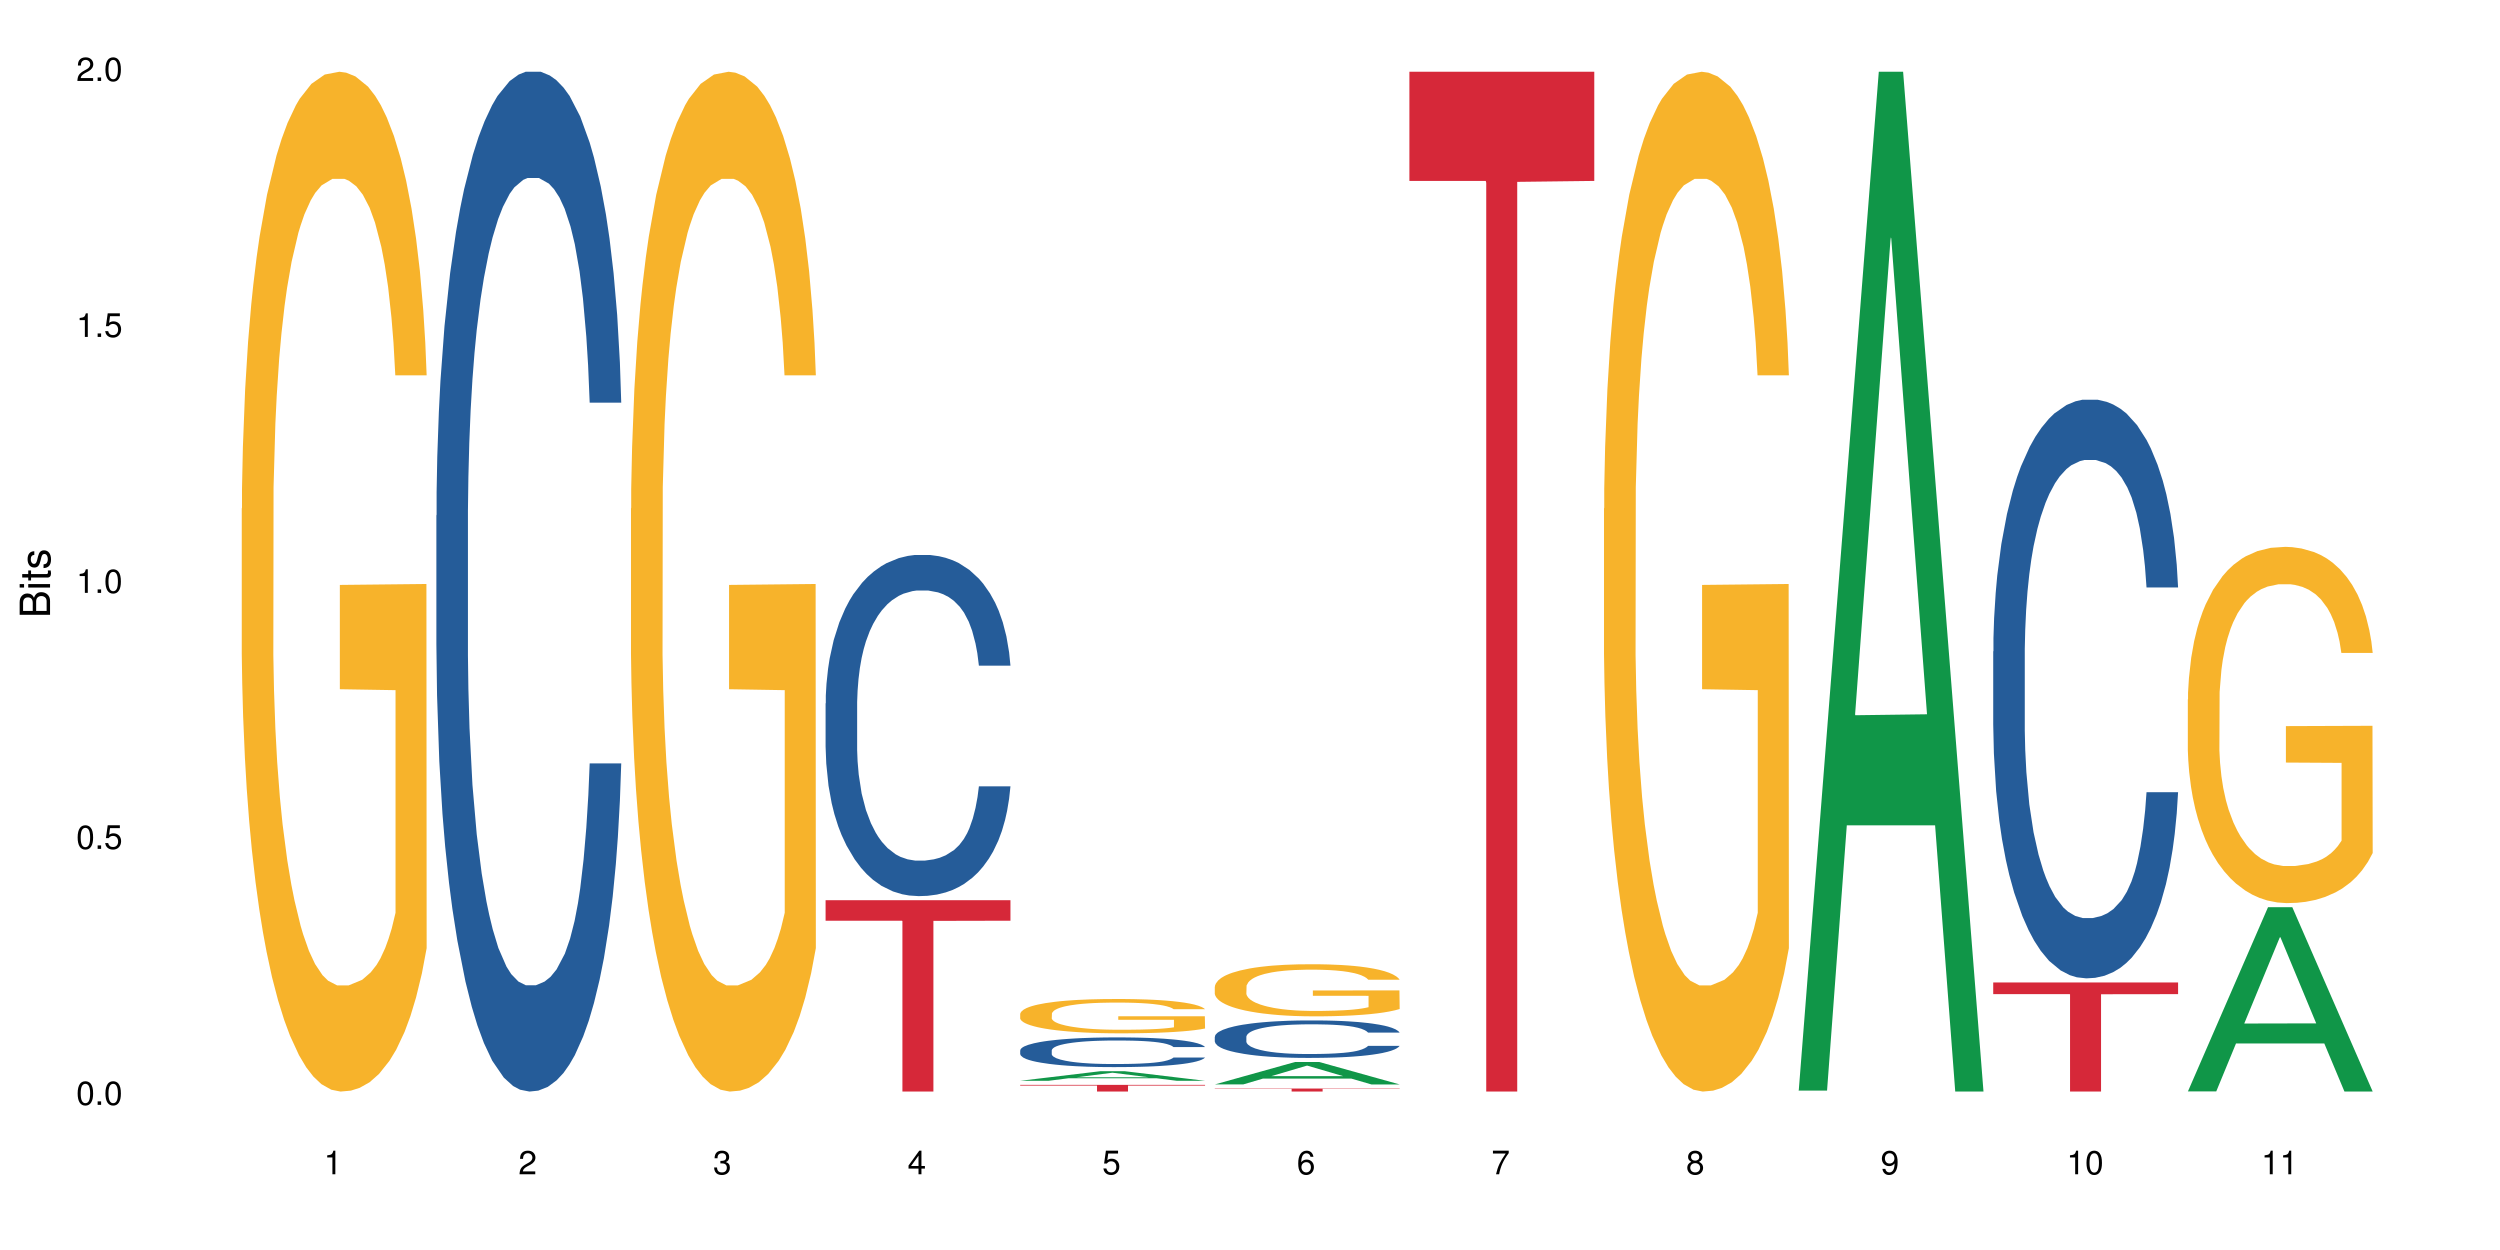 <?xml version="1.0" encoding="UTF-8"?>
<svg xmlns="http://www.w3.org/2000/svg" xmlns:xlink="http://www.w3.org/1999/xlink" width="720pt" height="360pt" viewBox="0 0 720 360" version="1.1">
<defs>
<g>
<symbol overflow="visible" id="glyph0-0">
<path style="stroke:none;" d=""/>
</symbol>
<symbol overflow="visible" id="glyph0-1">
<path style="stroke:none;" d="M 2.641 -6.797 C 2 -6.797 1.422 -6.531 1.078 -6.047 C 0.641 -5.453 0.406 -4.547 0.406 -3.297 C 0.406 -1 1.188 0.219 2.641 0.219 C 4.078 0.219 4.859 -1 4.859 -3.234 C 4.859 -4.562 4.656 -5.438 4.203 -6.047 C 3.844 -6.531 3.281 -6.797 2.641 -6.797 Z M 2.641 -6.047 C 3.547 -6.047 4 -5.125 4 -3.312 C 4 -1.375 3.562 -0.484 2.625 -0.484 C 1.734 -0.484 1.281 -1.422 1.281 -3.281 C 1.281 -5.141 1.734 -6.047 2.641 -6.047 Z M 2.641 -6.047 "/>
</symbol>
<symbol overflow="visible" id="glyph0-2">
<path style="stroke:none;" d="M 1.828 -1 L 0.828 -1 L 0.828 0 L 1.828 0 Z M 1.828 -1 "/>
</symbol>
<symbol overflow="visible" id="glyph0-3">
<path style="stroke:none;" d="M 4.562 -6.797 L 1.062 -6.797 L 0.547 -3.094 L 1.328 -3.094 C 1.719 -3.562 2.047 -3.734 2.578 -3.734 C 3.484 -3.734 4.062 -3.109 4.062 -2.094 C 4.062 -1.125 3.484 -0.531 2.578 -0.531 C 1.828 -0.531 1.375 -0.906 1.188 -1.672 L 0.328 -1.672 C 0.453 -1.109 0.547 -0.844 0.75 -0.594 C 1.125 -0.078 1.828 0.219 2.594 0.219 C 3.969 0.219 4.922 -0.781 4.922 -2.219 C 4.922 -3.562 4.031 -4.484 2.719 -4.484 C 2.25 -4.484 1.859 -4.359 1.469 -4.062 L 1.734 -5.969 L 4.562 -5.969 Z M 4.562 -6.797 "/>
</symbol>
<symbol overflow="visible" id="glyph0-4">
<path style="stroke:none;" d="M 2.484 -4.844 L 2.484 0 L 3.328 0 L 3.328 -6.797 L 2.766 -6.797 C 2.469 -5.75 2.281 -5.609 0.984 -5.453 L 0.984 -4.844 Z M 2.484 -4.844 "/>
</symbol>
<symbol overflow="visible" id="glyph0-5">
<path style="stroke:none;" d="M 4.859 -0.828 L 1.281 -0.828 C 1.359 -1.391 1.672 -1.75 2.5 -2.234 L 3.469 -2.75 C 4.406 -3.266 4.906 -3.969 4.906 -4.812 C 4.906 -5.375 4.672 -5.906 4.266 -6.266 C 3.859 -6.625 3.375 -6.797 2.719 -6.797 C 1.859 -6.797 1.219 -6.5 0.844 -5.922 C 0.609 -5.562 0.5 -5.125 0.484 -4.438 L 1.328 -4.438 C 1.359 -4.906 1.406 -5.188 1.531 -5.406 C 1.75 -5.812 2.188 -6.062 2.703 -6.062 C 3.469 -6.062 4.031 -5.516 4.031 -4.781 C 4.031 -4.25 3.719 -3.797 3.125 -3.438 L 2.234 -2.938 C 0.812 -2.141 0.406 -1.5 0.328 0 L 4.859 0 Z M 4.859 -0.828 "/>
</symbol>
<symbol overflow="visible" id="glyph0-6">
<path style="stroke:none;" d="M 2.125 -3.125 L 2.578 -3.125 C 3.516 -3.125 3.984 -2.703 3.984 -1.891 C 3.984 -1.031 3.469 -0.531 2.578 -0.531 C 1.656 -0.531 1.203 -0.984 1.156 -1.969 L 0.312 -1.969 C 0.344 -1.422 0.438 -1.078 0.609 -0.766 C 0.953 -0.109 1.625 0.219 2.547 0.219 C 3.953 0.219 4.859 -0.609 4.859 -1.906 C 4.859 -2.766 4.516 -3.25 3.703 -3.516 C 4.344 -3.766 4.656 -4.25 4.656 -4.938 C 4.656 -6.109 3.875 -6.797 2.578 -6.797 C 1.203 -6.797 0.484 -6.047 0.453 -4.609 L 1.297 -4.609 C 1.312 -5.016 1.344 -5.25 1.453 -5.453 C 1.641 -5.828 2.062 -6.062 2.594 -6.062 C 3.344 -6.062 3.797 -5.625 3.797 -4.906 C 3.797 -4.422 3.609 -4.141 3.25 -3.984 C 3.016 -3.891 2.719 -3.844 2.125 -3.844 Z M 2.125 -3.125 "/>
</symbol>
<symbol overflow="visible" id="glyph0-7">
<path style="stroke:none;" d="M 3.141 -1.625 L 3.141 0 L 3.984 0 L 3.984 -1.625 L 4.984 -1.625 L 4.984 -2.391 L 3.984 -2.391 L 3.984 -6.797 L 3.359 -6.797 L 0.266 -2.516 L 0.266 -1.625 Z M 3.141 -2.391 L 1 -2.391 L 3.141 -5.359 Z M 3.141 -2.391 "/>
</symbol>
<symbol overflow="visible" id="glyph0-8">
<path style="stroke:none;" d="M 4.781 -5.031 C 4.609 -6.141 3.891 -6.797 2.844 -6.797 C 2.094 -6.797 1.422 -6.438 1.031 -5.828 C 0.609 -5.172 0.406 -4.344 0.406 -3.094 C 0.406 -1.953 0.578 -1.234 0.984 -0.625 C 1.359 -0.078 1.953 0.219 2.703 0.219 C 3.984 0.219 4.922 -0.734 4.922 -2.078 C 4.922 -3.344 4.062 -4.234 2.844 -4.234 C 2.172 -4.234 1.641 -3.969 1.281 -3.469 C 1.281 -5.125 1.828 -6.047 2.797 -6.047 C 3.391 -6.047 3.797 -5.672 3.938 -5.031 Z M 2.734 -3.484 C 3.547 -3.484 4.062 -2.922 4.062 -2 C 4.062 -1.156 3.484 -0.531 2.703 -0.531 C 1.922 -0.531 1.328 -1.188 1.328 -2.047 C 1.328 -2.891 1.906 -3.484 2.734 -3.484 Z M 2.734 -3.484 "/>
</symbol>
<symbol overflow="visible" id="glyph0-9">
<path style="stroke:none;" d="M 4.984 -6.797 L 0.438 -6.797 L 0.438 -5.969 L 4.109 -5.969 C 2.5 -3.656 1.828 -2.234 1.328 0 L 2.219 0 C 2.594 -2.172 3.453 -4.047 4.984 -6.094 Z M 4.984 -6.797 "/>
</symbol>
<symbol overflow="visible" id="glyph0-10">
<path style="stroke:none;" d="M 3.75 -3.578 C 4.453 -4 4.688 -4.344 4.688 -4.984 C 4.688 -6.047 3.844 -6.797 2.641 -6.797 C 1.438 -6.797 0.594 -6.047 0.594 -4.984 C 0.594 -4.359 0.828 -4.016 1.516 -3.578 C 0.734 -3.203 0.359 -2.641 0.359 -1.891 C 0.359 -0.641 1.297 0.219 2.641 0.219 C 3.984 0.219 4.922 -0.641 4.922 -1.875 C 4.922 -2.641 4.531 -3.203 3.75 -3.578 Z M 2.641 -6.047 C 3.359 -6.047 3.812 -5.625 3.812 -4.969 C 3.812 -4.344 3.344 -3.922 2.641 -3.922 C 1.922 -3.922 1.453 -4.344 1.453 -4.984 C 1.453 -5.625 1.922 -6.047 2.641 -6.047 Z M 2.641 -3.203 C 3.484 -3.203 4.062 -2.672 4.062 -1.875 C 4.062 -1.062 3.484 -0.531 2.625 -0.531 C 1.797 -0.531 1.219 -1.078 1.219 -1.875 C 1.219 -2.672 1.797 -3.203 2.641 -3.203 Z M 2.641 -3.203 "/>
</symbol>
<symbol overflow="visible" id="glyph0-11">
<path style="stroke:none;" d="M 0.516 -1.547 C 0.672 -0.438 1.406 0.219 2.438 0.219 C 3.188 0.219 3.859 -0.141 4.266 -0.75 C 4.688 -1.406 4.891 -2.25 4.891 -3.484 C 4.891 -4.625 4.703 -5.359 4.312 -5.953 C 3.938 -6.5 3.344 -6.797 2.594 -6.797 C 1.297 -6.797 0.359 -5.844 0.359 -4.516 C 0.359 -3.25 1.234 -2.344 2.453 -2.344 C 3.094 -2.344 3.562 -2.578 4.016 -3.109 C 4 -1.453 3.469 -0.531 2.5 -0.531 C 1.906 -0.531 1.484 -0.906 1.359 -1.547 Z M 2.578 -6.062 C 3.375 -6.062 3.969 -5.406 3.969 -4.531 C 3.969 -3.688 3.375 -3.094 2.547 -3.094 C 1.734 -3.094 1.234 -3.672 1.234 -4.578 C 1.234 -5.438 1.797 -6.062 2.578 -6.062 Z M 2.578 -6.062 "/>
</symbol>
<symbol overflow="visible" id="glyph1-0">
<path style="stroke:none;" d=""/>
</symbol>
<symbol overflow="visible" id="glyph1-1">
<path style="stroke:none;" d="M 0 -0.953 L 0 -4.891 C 0 -5.719 -0.234 -6.344 -0.734 -6.797 C -1.188 -7.234 -1.812 -7.469 -2.5 -7.469 C -3.547 -7.469 -4.188 -7 -4.625 -5.875 C -4.984 -6.672 -5.641 -7.094 -6.531 -7.094 C -7.156 -7.094 -7.734 -6.859 -8.141 -6.391 C -8.562 -5.938 -8.75 -5.344 -8.75 -4.5 L -8.75 -0.953 Z M -4.984 -2.062 L -7.766 -2.062 L -7.766 -4.219 C -7.766 -4.844 -7.688 -5.203 -7.453 -5.5 C -7.219 -5.812 -6.859 -5.969 -6.375 -5.969 C -5.906 -5.969 -5.531 -5.812 -5.297 -5.5 C -5.062 -5.203 -4.984 -4.844 -4.984 -4.219 Z M -0.984 -2.062 L -4 -2.062 L -4 -4.781 C -4 -5.328 -3.859 -5.688 -3.578 -5.953 C -3.297 -6.219 -2.922 -6.359 -2.484 -6.359 C -2.062 -6.359 -1.688 -6.219 -1.406 -5.953 C -1.109 -5.688 -0.984 -5.328 -0.984 -4.781 Z M -0.984 -2.062 "/>
</symbol>
<symbol overflow="visible" id="glyph1-2">
<path style="stroke:none;" d="M -6.281 -1.797 L -6.281 -0.797 L 0 -0.797 L 0 -1.797 Z M -8.75 -1.797 L -8.75 -0.797 L -7.484 -0.797 L -7.484 -1.797 Z M -8.75 -1.797 "/>
</symbol>
<symbol overflow="visible" id="glyph1-3">
<path style="stroke:none;" d="M -6.281 -3.047 L -6.281 -2.016 L -8.016 -2.016 L -8.016 -1.016 L -6.281 -1.016 L -6.281 -0.172 L -5.469 -0.172 L -5.469 -1.016 L -0.719 -1.016 C -0.078 -1.016 0.281 -1.453 0.281 -2.234 C 0.281 -2.469 0.25 -2.719 0.188 -3.047 L -0.641 -3.047 C -0.609 -2.922 -0.594 -2.766 -0.594 -2.562 C -0.594 -2.141 -0.719 -2.016 -1.156 -2.016 L -5.469 -2.016 L -5.469 -3.047 Z M -6.281 -3.047 "/>
</symbol>
<symbol overflow="visible" id="glyph1-4">
<path style="stroke:none;" d="M -4.531 -5.25 C -5.766 -5.25 -6.469 -4.422 -6.469 -2.969 C -6.469 -1.516 -5.719 -0.562 -4.547 -0.562 C -3.562 -0.562 -3.094 -1.062 -2.734 -2.562 L -2.516 -3.484 C -2.344 -4.188 -2.094 -4.469 -1.625 -4.469 C -1.047 -4.469 -0.641 -3.875 -0.641 -3 C -0.641 -2.453 -0.797 -2 -1.062 -1.75 C -1.25 -1.594 -1.422 -1.531 -1.875 -1.469 L -1.875 -0.406 C -0.422 -0.453 0.281 -1.266 0.281 -2.922 C 0.281 -4.5 -0.5 -5.516 -1.719 -5.516 C -2.656 -5.516 -3.172 -4.984 -3.469 -3.734 L -3.703 -2.766 C -3.891 -1.953 -4.156 -1.609 -4.594 -1.609 C -5.172 -1.609 -5.547 -2.125 -5.547 -2.938 C -5.547 -3.75 -5.203 -4.172 -4.531 -4.203 Z M -4.531 -5.25 "/>
</symbol>
</g>
</defs>
<g id="surface41917">
<rect x="0" y="0" width="720" height="360" style="fill:rgb(100%,100%,100%);fill-opacity:1;stroke:none;"/>
<path style=" stroke:none;fill-rule:nonzero;fill:rgb(96.863%,70.196%,16.863%);fill-opacity:1;" d="M 69.629 146.461 L 69.695 146.191 L 69.695 140.828 L 69.953 128.758 L 70.602 112.129 L 71.449 98.449 L 72.355 87.719 L 72.941 82.086 L 73.914 74.039 L 74.758 68.141 L 76.902 56.07 L 79.629 44.805 L 81.121 39.977 L 82.809 35.414 L 85.215 30.32 L 86.316 28.441 L 89.691 24.148 L 93.523 21.469 L 97.746 20.664 L 99.691 20.93 L 102.355 22.004 L 105.992 24.953 L 108.07 27.637 L 109.691 30.32 L 111.379 33.805 L 113.457 39.172 L 115.406 45.609 L 116.965 52.047 L 118.523 60.094 L 119.82 68.676 L 120.926 78.062 L 121.898 89.328 L 122.484 98.715 L 122.875 108.105 L 113.848 108.105 L 113.328 98.715 L 112.742 91.477 L 111.77 82.625 L 110.797 76.188 L 109.82 71.09 L 108.004 64.117 L 106.445 59.824 L 104.496 56.07 L 102.613 53.656 L 100.473 52.047 L 99.172 51.508 L 95.73 51.508 L 92.613 53.387 L 90.797 55.531 L 89.5 57.68 L 87.68 61.703 L 86.578 64.922 L 85.926 67.066 L 83.98 75.383 L 82.68 82.891 L 81.965 87.988 L 81.059 96.035 L 80.406 103.277 L 79.695 114.004 L 79.305 122.051 L 78.785 140.293 L 78.719 188.574 L 78.914 198.766 L 79.305 209.762 L 79.824 219.418 L 80.602 229.609 L 81.383 237.391 L 82.746 247.852 L 83.914 254.824 L 84.824 259.383 L 86.578 266.625 L 87.289 269.039 L 88.98 273.867 L 90.73 277.625 L 92.875 280.844 L 94.5 282.453 L 97.094 283.793 L 100.406 283.793 L 104.305 282.184 L 106.77 280.039 L 108.457 277.891 L 109.562 276.016 L 110.926 273.062 L 111.898 270.383 L 112.809 267.43 L 113.914 262.871 L 113.914 198.766 L 97.875 198.496 L 97.875 168.457 L 122.809 168.188 L 122.875 273.062 L 121.512 280.305 L 119.82 287.281 L 118.199 292.645 L 116.512 297.203 L 114.109 302.301 L 112.16 305.52 L 109.172 309.273 L 106.445 311.688 L 103.59 313.297 L 101.055 314.102 L 98.07 314.371 L 95.406 313.836 L 92.551 312.227 L 90.277 310.078 L 88.199 307.398 L 86.121 303.91 L 83.523 298.277 L 81.836 293.719 L 80.082 288.086 L 78.332 281.379 L 76.773 274.137 L 75.734 268.504 L 74.695 262.066 L 73.59 254.02 L 72.551 244.898 L 71.773 236.586 L 71.059 227.195 L 70.539 218.344 L 70.02 206.277 L 69.758 196.621 L 69.629 188.305 Z M 69.629 146.461 "/>
<path style=" stroke:none;fill-rule:nonzero;fill:rgb(14.51%,36.078%,60%);fill-opacity:1;" d="M 125.676 148.457 L 125.742 148.188 L 125.742 141.742 L 125.934 131.543 L 126.391 118.656 L 126.844 109.797 L 128.012 93.957 L 129.637 78.652 L 131.324 66.84 L 132.559 59.859 L 133.664 54.492 L 136.195 44.559 L 137.816 39.457 L 139.57 34.891 L 141.715 30.328 L 143.273 27.645 L 146.777 23.348 L 149.375 21.469 L 151.391 20.664 L 155.738 20.664 L 158.336 21.738 L 160.219 23.078 L 162.297 25.227 L 164.051 27.645 L 167.102 33.551 L 169.828 41.066 L 171.062 45.363 L 173.012 53.684 L 174.504 61.738 L 175.543 68.719 L 176.711 78.652 L 177.75 90.734 L 178.531 104.426 L 178.918 115.969 L 169.828 115.969 L 169.375 105.23 L 168.855 96.91 L 167.883 85.902 L 166.906 78.117 L 165.543 70.332 L 164.309 65.23 L 162.621 60.129 L 161.129 56.906 L 159.57 54.492 L 158.078 52.879 L 155.219 51.27 L 151.906 51.27 L 150.676 51.805 L 148.141 53.953 L 146.777 55.832 L 144.832 59.59 L 143.469 63.082 L 141.844 68.449 L 140.738 73.016 L 139.375 79.996 L 138.402 86.172 L 137.297 95.031 L 136.648 101.742 L 136.066 109.258 L 135.547 118.117 L 135.156 127.516 L 134.895 137.449 L 134.766 147.113 L 134.766 188.727 L 134.895 198.391 L 135.219 209.668 L 136.066 226.043 L 137.297 240.273 L 138.727 251.547 L 140.09 259.602 L 140.871 263.359 L 141.91 267.656 L 143.531 273.027 L 145.871 278.395 L 147.234 280.543 L 149.312 282.691 L 151.453 283.766 L 154.312 283.766 L 156.844 282.691 L 158.531 281.348 L 160.285 279.199 L 162.688 274.637 L 164.18 270.34 L 165.48 265.242 L 166.453 260.141 L 167.102 255.844 L 168.074 247.52 L 168.855 238.395 L 169.441 228.996 L 169.828 219.867 L 178.918 219.867 L 178.531 230.609 L 177.945 241.078 L 177.363 248.863 L 176.453 258.262 L 175.414 266.582 L 173.922 275.98 L 172.688 282.152 L 171.062 288.867 L 169.57 293.969 L 167.945 298.531 L 165.543 303.898 L 163.984 306.586 L 162.297 309 L 160.285 311.148 L 157.754 313.027 L 155.023 314.102 L 152.492 314.371 L 149.766 313.832 L 147.754 312.762 L 145.09 310.344 L 141.777 305.512 L 139.375 300.41 L 137.492 295.309 L 135.871 289.941 L 134.051 282.691 L 131.715 270.879 L 130.285 261.75 L 129.312 254.234 L 128.207 243.762 L 127.43 234.367 L 126.52 219.332 L 125.871 200.27 L 125.676 185.504 Z M 125.676 148.457 "/>
<path style=" stroke:none;fill-rule:nonzero;fill:rgb(96.863%,70.196%,16.863%);fill-opacity:1;" d="M 181.723 146.461 L 181.785 146.191 L 181.785 140.828 L 182.047 128.758 L 182.695 112.129 L 183.539 98.449 L 184.449 87.719 L 185.035 82.086 L 186.008 74.039 L 186.852 68.141 L 188.996 56.07 L 191.723 44.805 L 193.215 39.977 L 194.902 35.414 L 197.305 30.32 L 198.41 28.441 L 201.785 24.148 L 205.617 21.469 L 209.836 20.664 L 211.785 20.93 L 214.449 22.004 L 218.082 24.953 L 220.16 27.637 L 221.785 30.32 L 223.473 33.805 L 225.551 39.172 L 227.5 45.609 L 229.059 52.047 L 230.617 60.094 L 231.914 68.676 L 233.02 78.062 L 233.992 89.328 L 234.578 98.715 L 234.965 108.105 L 225.941 108.105 L 225.422 98.715 L 224.836 91.477 L 223.863 82.625 L 222.891 76.188 L 221.914 71.09 L 220.098 64.117 L 218.539 59.824 L 216.59 56.07 L 214.707 53.656 L 212.566 52.047 L 211.266 51.508 L 207.824 51.508 L 204.707 53.387 L 202.891 55.531 L 201.59 57.68 L 199.773 61.703 L 198.668 64.922 L 198.02 67.066 L 196.07 75.383 L 194.773 82.891 L 194.059 87.988 L 193.148 96.035 L 192.5 103.277 L 191.785 114.004 L 191.398 122.051 L 190.879 140.293 L 190.812 188.574 L 191.008 198.766 L 191.398 209.762 L 191.918 219.418 L 192.695 229.609 L 193.477 237.391 L 194.84 247.852 L 196.008 254.824 L 196.918 259.383 L 198.668 266.625 L 199.383 269.039 L 201.07 273.867 L 202.824 277.625 L 204.969 280.844 L 206.59 282.453 L 209.188 283.793 L 212.5 283.793 L 216.395 282.184 L 218.863 280.039 L 220.551 277.891 L 221.656 276.016 L 223.02 273.062 L 223.992 270.383 L 224.902 267.43 L 226.004 262.871 L 226.004 198.766 L 209.969 198.496 L 209.969 168.457 L 234.902 168.188 L 234.965 273.062 L 233.602 280.305 L 231.914 287.281 L 230.293 292.645 L 228.602 297.203 L 226.199 302.301 L 224.254 305.52 L 221.266 309.273 L 218.539 311.688 L 215.68 313.297 L 213.148 314.102 L 210.164 314.371 L 207.5 313.836 L 204.645 312.227 L 202.371 310.078 L 200.293 307.398 L 198.215 303.91 L 195.617 298.277 L 193.93 293.719 L 192.176 288.086 L 190.422 281.379 L 188.863 274.137 L 187.824 268.504 L 186.785 262.066 L 185.684 254.02 L 184.645 244.898 L 183.863 236.586 L 183.152 227.195 L 182.633 218.344 L 182.113 206.277 L 181.852 196.621 L 181.723 188.305 Z M 181.723 146.461 "/>
<path style=" stroke:none;fill-rule:nonzero;fill:rgb(14.51%,36.078%,60%);fill-opacity:1;" d="M 237.77 202.582 L 237.832 202.492 L 237.832 200.336 L 238.027 196.926 L 238.484 192.613 L 238.938 189.648 L 240.105 184.352 L 241.73 179.23 L 243.418 175.281 L 244.652 172.945 L 245.754 171.148 L 248.289 167.824 L 249.91 166.117 L 251.664 164.59 L 253.805 163.066 L 255.363 162.168 L 258.871 160.73 L 261.469 160.102 L 263.48 159.832 L 267.832 159.832 L 270.43 160.191 L 272.312 160.641 L 274.391 161.359 L 276.145 162.168 L 279.195 164.145 L 281.922 166.656 L 283.156 168.094 L 285.105 170.879 L 286.598 173.574 L 287.637 175.906 L 288.805 179.23 L 289.844 183.273 L 290.621 187.852 L 291.012 191.715 L 281.922 191.715 L 281.469 188.121 L 280.949 185.34 L 279.973 181.656 L 279 179.051 L 277.637 176.445 L 276.402 174.742 L 274.715 173.035 L 273.223 171.957 L 271.664 171.148 L 270.168 170.609 L 267.312 170.07 L 264 170.07 L 262.766 170.25 L 260.234 170.969 L 258.871 171.598 L 256.922 172.855 L 255.559 174.023 L 253.938 175.816 L 252.832 177.344 L 251.469 179.68 L 250.496 181.746 L 249.391 184.711 L 248.742 186.953 L 248.156 189.469 L 247.637 192.434 L 247.25 195.578 L 246.988 198.898 L 246.859 202.133 L 246.859 216.055 L 246.988 219.289 L 247.312 223.059 L 248.156 228.539 L 249.391 233.297 L 250.82 237.07 L 252.184 239.766 L 252.961 241.023 L 254 242.461 L 255.625 244.254 L 257.961 246.051 L 259.324 246.77 L 261.402 247.488 L 263.547 247.848 L 266.402 247.848 L 268.938 247.488 L 270.625 247.039 L 272.379 246.32 L 274.781 244.793 L 276.273 243.359 L 277.57 241.652 L 278.547 239.945 L 279.195 238.508 L 280.168 235.723 L 280.949 232.668 L 281.531 229.527 L 281.922 226.473 L 291.012 226.473 L 290.621 230.066 L 290.039 233.566 L 289.453 236.172 L 288.547 239.316 L 287.508 242.102 L 286.012 245.242 L 284.777 247.309 L 283.156 249.555 L 281.664 251.262 L 280.039 252.789 L 277.637 254.586 L 276.078 255.48 L 274.391 256.289 L 272.379 257.008 L 269.844 257.637 L 267.117 257.996 L 264.586 258.086 L 261.859 257.906 L 259.844 257.547 L 257.184 256.738 L 253.871 255.121 L 251.469 253.418 L 249.586 251.711 L 247.961 249.914 L 246.145 247.488 L 243.809 243.539 L 242.379 240.484 L 241.406 237.969 L 240.301 234.465 L 239.523 231.324 L 238.613 226.293 L 237.965 219.918 L 237.77 214.977 Z M 237.77 202.582 "/>
<path style=" stroke:none;fill-rule:nonzero;fill:rgb(83.922%,15.686%,22.353%);fill-opacity:1;" d="M 237.77 259.266 L 291.012 259.266 L 291.012 265.164 L 268.82 265.215 L 268.82 314.371 L 259.895 314.371 L 259.895 265.27 L 259.766 265.164 L 237.77 265.164 Z M 237.77 259.266 "/>
<path style=" stroke:none;fill-rule:nonzero;fill:rgb(6.275%,58.824%,28.235%);fill-opacity:1;" d="M 293.816 311.266 L 293.871 311.262 L 316.91 308.508 L 323.906 308.508 L 347.059 311.27 L 338.926 311.27 L 333.121 310.547 L 307.695 310.547 L 302.008 311.266 L 293.816 311.266 L 310.141 310.25 L 330.789 310.246 L 320.492 308.957 L 320.379 308.953 L 320.266 308.961 L 310.082 310.246 L 310.141 310.25 Z M 293.816 311.266 "/>
<path style=" stroke:none;fill-rule:nonzero;fill:rgb(14.51%,36.078%,60%);fill-opacity:1;" d="M 293.816 302.5 L 293.879 302.492 L 293.879 302.305 L 294.074 302.004 L 294.527 301.629 L 294.984 301.371 L 296.152 300.91 L 297.777 300.465 L 299.465 300.121 L 300.699 299.918 L 301.801 299.762 L 304.332 299.473 L 305.957 299.324 L 307.711 299.191 L 309.852 299.059 L 311.41 298.98 L 314.918 298.855 L 317.516 298.801 L 319.527 298.777 L 323.879 298.777 L 326.477 298.809 L 328.359 298.848 L 330.438 298.91 L 332.191 298.98 L 335.242 299.152 L 337.969 299.371 L 339.203 299.496 L 341.148 299.738 L 342.645 299.973 L 343.684 300.176 L 344.852 300.465 L 345.891 300.816 L 346.668 301.215 L 347.059 301.551 L 337.969 301.551 L 337.516 301.238 L 336.996 300.996 L 336.02 300.676 L 335.047 300.449 L 333.684 300.223 L 332.449 300.074 L 330.762 299.926 L 329.266 299.832 L 327.711 299.762 L 326.215 299.715 L 323.359 299.668 L 320.047 299.668 L 318.812 299.684 L 316.281 299.746 L 314.918 299.801 L 312.969 299.91 L 311.605 300.012 L 309.984 300.168 L 308.879 300.301 L 307.516 300.504 L 306.543 300.684 L 305.438 300.941 L 304.789 301.137 L 304.203 301.355 L 303.684 301.613 L 303.293 301.887 L 303.035 302.18 L 302.906 302.461 L 302.906 303.672 L 303.035 303.953 L 303.359 304.281 L 304.203 304.758 L 305.438 305.172 L 306.867 305.5 L 308.23 305.734 L 309.008 305.844 L 310.047 305.969 L 311.672 306.125 L 314.008 306.281 L 315.371 306.344 L 317.449 306.406 L 319.594 306.438 L 322.449 306.438 L 324.98 306.406 L 326.672 306.367 L 328.422 306.305 L 330.824 306.172 L 332.32 306.047 L 333.617 305.898 L 334.594 305.75 L 335.242 305.625 L 336.215 305.383 L 336.996 305.117 L 337.578 304.844 L 337.969 304.578 L 347.059 304.578 L 346.668 304.891 L 346.086 305.195 L 345.5 305.422 L 344.59 305.695 L 343.551 305.938 L 342.059 306.211 L 340.824 306.391 L 339.203 306.586 L 337.707 306.734 L 336.086 306.867 L 333.684 307.023 L 332.125 307.102 L 330.438 307.172 L 328.422 307.234 L 325.891 307.289 L 323.164 307.32 L 320.633 307.328 L 317.906 307.312 L 315.891 307.281 L 313.23 307.211 L 309.918 307.07 L 307.516 306.922 L 305.633 306.773 L 304.008 306.617 L 302.191 306.406 L 299.852 306.062 L 298.426 305.797 L 297.449 305.578 L 296.348 305.273 L 295.566 305 L 294.66 304.562 L 294.008 304.008 L 293.816 303.578 Z M 293.816 302.5 "/>
<path style=" stroke:none;fill-rule:nonzero;fill:rgb(96.863%,70.196%,16.863%);fill-opacity:1;" d="M 293.816 291.945 L 293.879 291.938 L 293.879 291.758 L 294.141 291.352 L 294.789 290.789 L 295.633 290.328 L 296.543 289.969 L 297.125 289.777 L 298.102 289.508 L 298.945 289.309 L 301.086 288.902 L 303.812 288.523 L 305.309 288.359 L 306.996 288.207 L 309.398 288.035 L 310.504 287.973 L 313.879 287.828 L 317.711 287.738 L 321.93 287.711 L 323.879 287.719 L 326.539 287.754 L 330.176 287.855 L 332.254 287.945 L 333.879 288.035 L 335.566 288.152 L 337.645 288.332 L 339.59 288.551 L 341.148 288.766 L 342.707 289.039 L 344.008 289.328 L 345.109 289.645 L 346.086 290.023 L 346.668 290.34 L 347.059 290.652 L 338.035 290.652 L 337.516 290.34 L 336.93 290.094 L 335.957 289.797 L 334.98 289.578 L 334.008 289.406 L 332.191 289.172 L 330.633 289.027 L 328.684 288.902 L 326.801 288.82 L 324.656 288.766 L 323.359 288.75 L 319.918 288.75 L 316.801 288.812 L 314.984 288.883 L 313.684 288.957 L 311.867 289.09 L 310.762 289.199 L 310.113 289.273 L 308.164 289.551 L 306.867 289.805 L 306.152 289.977 L 305.242 290.246 L 304.594 290.492 L 303.879 290.852 L 303.488 291.125 L 302.969 291.738 L 302.906 293.363 L 303.102 293.707 L 303.488 294.078 L 304.008 294.402 L 304.789 294.746 L 305.566 295.008 L 306.93 295.359 L 308.102 295.594 L 309.008 295.746 L 310.762 295.992 L 311.477 296.074 L 313.164 296.234 L 314.918 296.363 L 317.059 296.469 L 318.684 296.523 L 321.281 296.57 L 324.594 296.57 L 328.488 296.516 L 330.957 296.445 L 332.645 296.371 L 333.746 296.309 L 335.113 296.207 L 336.086 296.117 L 336.996 296.02 L 338.098 295.867 L 338.098 293.707 L 322.059 293.699 L 322.059 292.688 L 346.992 292.676 L 347.059 296.207 L 345.695 296.453 L 344.008 296.688 L 342.383 296.867 L 340.695 297.02 L 338.293 297.191 L 336.344 297.301 L 333.359 297.43 L 330.633 297.508 L 327.773 297.562 L 325.242 297.59 L 322.254 297.598 L 319.594 297.582 L 316.734 297.527 L 314.465 297.453 L 312.387 297.363 L 310.309 297.246 L 307.711 297.059 L 306.023 296.902 L 304.27 296.715 L 302.516 296.488 L 300.957 296.246 L 299.918 296.055 L 298.879 295.84 L 297.777 295.566 L 296.738 295.262 L 295.957 294.98 L 295.242 294.664 L 294.723 294.367 L 294.203 293.961 L 293.945 293.633 L 293.816 293.355 Z M 293.816 291.945 "/>
<path style=" stroke:none;fill-rule:nonzero;fill:rgb(83.922%,15.686%,22.353%);fill-opacity:1;" d="M 293.816 312.449 L 347.059 312.449 L 347.059 312.652 L 324.867 312.656 L 324.867 314.371 L 315.941 314.371 L 315.941 312.656 L 315.812 312.652 L 293.816 312.652 Z M 293.816 312.449 "/>
<path style=" stroke:none;fill-rule:nonzero;fill:rgb(6.275%,58.824%,28.235%);fill-opacity:1;" d="M 349.859 312.312 L 349.918 312.305 L 372.957 305.859 L 379.953 305.859 L 403.105 312.32 L 394.973 312.32 L 389.168 310.633 L 363.742 310.633 L 358.051 312.312 L 349.859 312.312 L 366.188 309.934 L 386.836 309.93 L 376.539 306.914 L 376.426 306.91 L 376.312 306.926 L 366.129 309.93 L 366.188 309.934 Z M 349.859 312.312 "/>
<path style=" stroke:none;fill-rule:nonzero;fill:rgb(14.51%,36.078%,60%);fill-opacity:1;" d="M 349.859 298.582 L 349.926 298.574 L 349.926 298.336 L 350.121 297.961 L 350.574 297.488 L 351.031 297.164 L 352.199 296.582 L 353.82 296.02 L 355.512 295.586 L 356.742 295.328 L 357.848 295.129 L 360.379 294.766 L 362.004 294.578 L 363.758 294.41 L 365.898 294.242 L 367.457 294.145 L 370.965 293.984 L 373.562 293.918 L 375.574 293.887 L 379.926 293.887 L 382.523 293.926 L 384.406 293.977 L 386.484 294.055 L 388.234 294.145 L 391.289 294.359 L 394.016 294.637 L 395.25 294.797 L 397.195 295.102 L 398.691 295.398 L 399.73 295.652 L 400.898 296.02 L 401.938 296.461 L 402.715 296.965 L 403.105 297.391 L 394.016 297.391 L 393.559 296.996 L 393.039 296.688 L 392.066 296.285 L 391.094 296 L 389.73 295.711 L 388.496 295.523 L 386.809 295.336 L 385.312 295.219 L 383.754 295.129 L 382.262 295.07 L 379.406 295.012 L 376.094 295.012 L 374.859 295.031 L 372.328 295.109 L 370.965 295.18 L 369.016 295.316 L 367.652 295.445 L 366.027 295.645 L 364.926 295.812 L 363.562 296.066 L 362.586 296.293 L 361.484 296.621 L 360.836 296.867 L 360.25 297.145 L 359.73 297.469 L 359.34 297.812 L 359.082 298.18 L 358.953 298.535 L 358.953 300.062 L 359.082 300.418 L 359.406 300.832 L 360.25 301.434 L 361.484 301.957 L 362.914 302.371 L 364.277 302.668 L 365.055 302.805 L 366.094 302.965 L 367.719 303.16 L 370.055 303.359 L 371.418 303.438 L 373.496 303.516 L 375.641 303.555 L 378.496 303.555 L 381.027 303.516 L 382.715 303.465 L 384.469 303.387 L 386.871 303.219 L 388.367 303.062 L 389.664 302.875 L 390.637 302.688 L 391.289 302.527 L 392.262 302.223 L 393.039 301.887 L 393.625 301.543 L 394.016 301.207 L 403.105 301.207 L 402.715 301.602 L 402.133 301.988 L 401.547 302.273 L 400.637 302.617 L 399.598 302.922 L 398.105 303.27 L 396.871 303.496 L 395.25 303.742 L 393.754 303.93 L 392.133 304.098 L 389.73 304.293 L 388.172 304.395 L 386.484 304.48 L 384.469 304.562 L 381.938 304.629 L 379.211 304.668 L 376.68 304.68 L 373.949 304.66 L 371.938 304.621 L 369.277 304.531 L 365.965 304.355 L 363.562 304.168 L 361.68 303.98 L 360.055 303.781 L 358.238 303.516 L 355.898 303.082 L 354.473 302.746 L 353.496 302.469 L 352.395 302.086 L 351.613 301.738 L 350.707 301.188 L 350.055 300.488 L 349.859 299.945 Z M 349.859 298.582 "/>
<path style=" stroke:none;fill-rule:nonzero;fill:rgb(96.863%,70.196%,16.863%);fill-opacity:1;" d="M 349.859 284.125 L 349.926 284.113 L 349.926 283.84 L 350.188 283.223 L 350.836 282.371 L 351.68 281.672 L 352.59 281.125 L 353.172 280.836 L 354.148 280.426 L 354.992 280.125 L 357.133 279.508 L 359.859 278.93 L 361.355 278.684 L 363.043 278.453 L 365.445 278.191 L 366.547 278.094 L 369.926 277.875 L 373.758 277.738 L 377.977 277.699 L 379.926 277.711 L 382.586 277.766 L 386.223 277.918 L 388.301 278.055 L 389.926 278.191 L 391.613 278.367 L 393.691 278.645 L 395.637 278.973 L 397.195 279.301 L 398.754 279.711 L 400.055 280.152 L 401.156 280.633 L 402.133 281.207 L 402.715 281.688 L 403.105 282.168 L 394.078 282.168 L 393.559 281.688 L 392.977 281.316 L 392 280.863 L 391.027 280.535 L 390.055 280.273 L 388.234 279.918 L 386.676 279.699 L 384.73 279.508 L 382.848 279.383 L 380.703 279.301 L 379.406 279.273 L 375.965 279.273 L 372.848 279.371 L 371.027 279.48 L 369.73 279.59 L 367.914 279.793 L 366.809 279.961 L 366.16 280.07 L 364.211 280.492 L 362.914 280.879 L 362.199 281.137 L 361.289 281.551 L 360.641 281.918 L 359.926 282.469 L 359.535 282.879 L 359.016 283.812 L 358.953 286.277 L 359.145 286.801 L 359.535 287.363 L 360.055 287.855 L 360.836 288.375 L 361.613 288.773 L 362.977 289.309 L 364.145 289.664 L 365.055 289.898 L 366.809 290.27 L 367.523 290.391 L 369.211 290.637 L 370.965 290.828 L 373.105 290.996 L 374.73 291.078 L 377.328 291.145 L 380.641 291.145 L 384.535 291.062 L 387.004 290.953 L 388.691 290.844 L 389.793 290.746 L 391.156 290.598 L 392.133 290.461 L 393.039 290.309 L 394.145 290.074 L 394.145 286.801 L 378.105 286.785 L 378.105 285.25 L 403.039 285.238 L 403.105 290.598 L 401.742 290.969 L 400.055 291.324 L 398.43 291.598 L 396.742 291.832 L 394.34 292.09 L 392.391 292.254 L 389.406 292.449 L 386.676 292.57 L 383.82 292.652 L 381.289 292.695 L 378.301 292.707 L 375.641 292.68 L 372.781 292.598 L 370.508 292.488 L 368.434 292.352 L 366.355 292.172 L 363.758 291.887 L 362.066 291.652 L 360.316 291.363 L 358.562 291.023 L 357.004 290.652 L 355.965 290.363 L 354.926 290.035 L 353.82 289.625 L 352.781 289.156 L 352.004 288.734 L 351.289 288.254 L 350.77 287.801 L 350.25 287.184 L 349.992 286.691 L 349.859 286.266 Z M 349.859 284.125 "/>
<path style=" stroke:none;fill-rule:nonzero;fill:rgb(83.922%,15.686%,22.353%);fill-opacity:1;" d="M 349.859 313.496 L 403.105 313.496 L 403.105 313.59 L 380.914 313.594 L 380.914 314.371 L 371.988 314.371 L 371.988 313.594 L 371.859 313.59 L 349.859 313.59 Z M 349.859 313.496 "/>
<path style=" stroke:none;fill-rule:nonzero;fill:rgb(83.922%,15.686%,22.353%);fill-opacity:1;" d="M 405.906 20.664 L 459.152 20.664 L 459.152 52.102 L 436.961 52.379 L 436.961 314.371 L 428.035 314.371 L 428.035 52.652 L 427.902 52.102 L 405.906 52.102 Z M 405.906 20.664 "/>
<path style=" stroke:none;fill-rule:nonzero;fill:rgb(96.863%,70.196%,16.863%);fill-opacity:1;" d="M 461.953 146.461 L 462.02 146.191 L 462.02 140.828 L 462.277 128.758 L 462.93 112.129 L 463.773 98.449 L 464.68 87.719 L 465.266 82.086 L 466.238 74.039 L 467.082 68.141 L 469.227 56.07 L 471.953 44.805 L 473.445 39.977 L 475.137 35.414 L 477.539 30.32 L 478.641 28.441 L 482.02 24.148 L 485.848 21.469 L 490.07 20.664 L 492.016 20.93 L 494.68 22.004 L 498.316 24.953 L 500.395 27.637 L 502.016 30.32 L 503.703 33.805 L 505.781 39.172 L 507.73 45.609 L 509.289 52.047 L 510.848 60.094 L 512.145 68.676 L 513.25 78.062 L 514.223 89.328 L 514.809 98.715 L 515.199 108.105 L 506.172 108.105 L 505.652 98.715 L 505.07 91.477 L 504.094 82.625 L 503.121 76.188 L 502.148 71.09 L 500.328 64.117 L 498.77 59.824 L 496.82 56.07 L 494.938 53.656 L 492.797 52.047 L 491.496 51.508 L 488.055 51.508 L 484.941 53.387 L 483.121 55.531 L 481.824 57.68 L 480.004 61.703 L 478.902 64.922 L 478.25 67.066 L 476.305 75.383 L 475.004 82.891 L 474.289 87.988 L 473.383 96.035 L 472.734 103.277 L 472.02 114.004 L 471.629 122.051 L 471.109 140.293 L 471.043 188.574 L 471.238 198.766 L 471.629 209.762 L 472.148 219.418 L 472.926 229.609 L 473.707 237.391 L 475.07 247.852 L 476.238 254.824 L 477.148 259.383 L 478.902 266.625 L 479.617 269.039 L 481.305 273.867 L 483.059 277.625 L 485.199 280.844 L 486.824 282.453 L 489.422 283.793 L 492.73 283.793 L 496.629 282.184 L 499.094 280.039 L 500.781 277.891 L 501.887 276.016 L 503.25 273.062 L 504.223 270.383 L 505.133 267.43 L 506.238 262.871 L 506.238 198.766 L 490.199 198.496 L 490.199 168.457 L 515.133 168.188 L 515.199 273.062 L 513.836 280.305 L 512.145 287.281 L 510.523 292.645 L 508.836 297.203 L 506.434 302.301 L 504.484 305.52 L 501.496 309.273 L 498.77 311.688 L 495.914 313.297 L 493.383 314.102 L 490.395 314.371 L 487.73 313.836 L 484.875 312.227 L 482.602 310.078 L 480.523 307.398 L 478.445 303.91 L 475.848 298.277 L 474.16 293.719 L 472.406 288.086 L 470.656 281.379 L 469.098 274.137 L 468.059 268.504 L 467.02 262.066 L 465.914 254.02 L 464.875 244.898 L 464.098 236.586 L 463.383 227.195 L 462.863 218.344 L 462.344 206.277 L 462.082 196.621 L 461.953 188.305 Z M 461.953 146.461 "/>
<path style=" stroke:none;fill-rule:nonzero;fill:rgb(6.275%,58.824%,28.235%);fill-opacity:1;" d="M 518 314.094 L 518.059 313.82 L 541.094 20.664 L 548.094 20.664 L 571.246 314.371 L 563.109 314.371 L 557.309 237.703 L 531.879 237.703 L 526.191 314.094 L 518 314.094 L 534.324 205.988 L 554.977 205.711 L 544.68 68.648 L 544.566 68.375 L 544.453 69.199 L 534.27 205.711 L 534.324 205.988 Z M 518 314.094 "/>
<path style=" stroke:none;fill-rule:nonzero;fill:rgb(14.51%,36.078%,60%);fill-opacity:1;" d="M 574.047 187.629 L 574.113 187.477 L 574.113 183.82 L 574.305 178.031 L 574.762 170.719 L 575.215 165.691 L 576.383 156.703 L 578.008 148.02 L 579.695 141.32 L 580.93 137.359 L 582.035 134.312 L 584.566 128.676 L 586.188 125.781 L 587.941 123.191 L 590.086 120.602 L 591.645 119.078 L 595.148 116.641 L 597.746 115.574 L 599.758 115.117 L 604.109 115.117 L 606.707 115.727 L 608.59 116.488 L 610.668 117.707 L 612.422 119.078 L 615.473 122.43 L 618.199 126.695 L 619.434 129.133 L 621.383 133.855 L 622.875 138.426 L 623.914 142.387 L 625.082 148.02 L 626.121 154.875 L 626.902 162.645 L 627.289 169.195 L 618.199 169.195 L 617.746 163.102 L 617.227 158.379 L 616.254 152.133 L 615.277 147.715 L 613.914 143.301 L 612.68 140.406 L 610.992 137.512 L 609.5 135.684 L 607.941 134.312 L 606.449 133.398 L 603.59 132.484 L 600.277 132.484 L 599.047 132.789 L 596.512 134.008 L 595.148 135.074 L 593.203 137.207 L 591.84 139.188 L 590.215 142.234 L 589.109 144.824 L 587.746 148.781 L 586.773 152.285 L 585.668 157.312 L 585.02 161.121 L 584.438 165.387 L 583.918 170.414 L 583.527 175.746 L 583.266 181.383 L 583.137 186.867 L 583.137 210.477 L 583.266 215.961 L 583.59 222.359 L 584.438 231.652 L 585.668 239.727 L 587.098 246.125 L 588.461 250.695 L 589.242 252.828 L 590.281 255.266 L 591.902 258.312 L 594.242 261.359 L 595.605 262.574 L 597.684 263.793 L 599.824 264.402 L 602.68 264.402 L 605.215 263.793 L 606.902 263.031 L 608.656 261.812 L 611.059 259.227 L 612.551 256.789 L 613.852 253.895 L 614.824 251 L 615.473 248.562 L 616.445 243.84 L 617.227 238.66 L 617.812 233.328 L 618.199 228.148 L 627.289 228.148 L 626.902 234.242 L 626.316 240.184 L 625.73 244.602 L 624.824 249.934 L 623.785 254.656 L 622.289 259.988 L 621.059 263.488 L 619.434 267.297 L 617.941 270.191 L 616.316 272.781 L 613.914 275.828 L 612.355 277.352 L 610.668 278.723 L 608.656 279.941 L 606.121 281.008 L 603.395 281.617 L 600.863 281.77 L 598.137 281.465 L 596.125 280.855 L 593.461 279.484 L 590.148 276.742 L 587.746 273.848 L 585.863 270.953 L 584.242 267.906 L 582.422 263.793 L 580.086 257.094 L 578.656 251.914 L 577.684 247.648 L 576.578 241.707 L 575.801 236.375 L 574.891 227.844 L 574.242 217.027 L 574.047 208.648 Z M 574.047 187.629 "/>
<path style=" stroke:none;fill-rule:nonzero;fill:rgb(83.922%,15.686%,22.353%);fill-opacity:1;" d="M 574.047 282.949 L 627.289 282.949 L 627.289 286.312 L 605.102 286.344 L 605.102 314.371 L 596.172 314.371 L 596.172 286.371 L 596.043 286.312 L 574.047 286.312 Z M 574.047 282.949 "/>
<path style=" stroke:none;fill-rule:nonzero;fill:rgb(6.275%,58.824%,28.235%);fill-opacity:1;" d="M 630.094 314.32 L 630.148 314.27 L 653.188 261.277 L 660.184 261.277 L 683.336 314.371 L 675.203 314.371 L 669.398 300.512 L 643.973 300.512 L 638.285 314.32 L 630.094 314.32 L 646.418 294.777 L 667.066 294.73 L 656.773 269.953 L 656.656 269.902 L 656.543 270.051 L 646.363 294.73 L 646.418 294.777 Z M 630.094 314.32 "/>
<path style=" stroke:none;fill-rule:nonzero;fill:rgb(96.863%,70.196%,16.863%);fill-opacity:1;" d="M 630.094 201.438 L 630.156 201.344 L 630.156 199.473 L 630.418 195.254 L 631.066 189.445 L 631.91 184.668 L 632.82 180.918 L 633.406 178.949 L 634.379 176.141 L 635.223 174.078 L 637.367 169.859 L 640.094 165.926 L 641.586 164.238 L 643.273 162.645 L 645.676 160.867 L 646.781 160.211 L 650.156 158.711 L 653.988 157.773 L 658.207 157.492 L 660.156 157.586 L 662.82 157.961 L 666.453 158.992 L 668.531 159.93 L 670.156 160.867 L 671.844 162.082 L 673.922 163.957 L 675.871 166.207 L 677.43 168.457 L 678.988 171.266 L 680.285 174.266 L 681.391 177.543 L 682.363 181.48 L 682.949 184.762 L 683.336 188.039 L 674.312 188.039 L 673.793 184.762 L 673.207 182.23 L 672.234 179.137 L 671.258 176.891 L 670.285 175.109 L 668.469 172.672 L 666.91 171.172 L 664.961 169.859 L 663.078 169.02 L 660.938 168.457 L 659.637 168.27 L 656.195 168.27 L 653.078 168.926 L 651.262 169.672 L 649.961 170.422 L 648.145 171.828 L 647.039 172.953 L 646.391 173.703 L 644.441 176.609 L 643.145 179.23 L 642.43 181.012 L 641.52 183.824 L 640.871 186.352 L 640.156 190.102 L 639.77 192.914 L 639.25 199.285 L 639.184 216.152 L 639.379 219.711 L 639.77 223.555 L 640.289 226.926 L 641.066 230.488 L 641.844 233.203 L 643.211 236.859 L 644.379 239.297 L 645.285 240.887 L 647.039 243.418 L 647.754 244.262 L 649.441 245.949 L 651.195 247.262 L 653.34 248.383 L 654.961 248.945 L 657.559 249.414 L 660.871 249.414 L 664.766 248.852 L 667.234 248.105 L 668.922 247.355 L 670.027 246.699 L 671.391 245.668 L 672.363 244.73 L 673.273 243.699 L 674.375 242.105 L 674.375 219.711 L 658.34 219.617 L 658.34 209.121 L 683.273 209.027 L 683.336 245.668 L 681.973 248.199 L 680.285 250.633 L 678.66 252.508 L 676.973 254.102 L 674.57 255.883 L 672.625 257.004 L 669.637 258.316 L 666.91 259.16 L 664.051 259.723 L 661.52 260.004 L 658.531 260.098 L 655.871 259.91 L 653.016 259.348 L 650.742 258.598 L 648.664 257.66 L 646.586 256.441 L 643.988 254.477 L 642.301 252.883 L 640.547 250.914 L 638.793 248.57 L 637.234 246.043 L 636.195 244.074 L 635.156 241.824 L 634.055 239.016 L 633.016 235.828 L 632.234 232.922 L 631.523 229.645 L 631.004 226.551 L 630.484 222.336 L 630.223 218.961 L 630.094 216.059 Z M 630.094 201.438 "/>
<g style="fill:rgb(0%,0%,0%);fill-opacity:1;">
  <use xlink:href="#glyph0-1" x="21.957" y="318.198"/>
  <use xlink:href="#glyph0-2" x="27.291" y="318.198"/>
  <use xlink:href="#glyph0-1" x="29.958" y="318.198"/>
</g>
<g style="fill:rgb(0%,0%,0%);fill-opacity:1;">
  <use xlink:href="#glyph0-1" x="21.957" y="244.476"/>
  <use xlink:href="#glyph0-2" x="27.291" y="244.476"/>
  <use xlink:href="#glyph0-3" x="29.958" y="244.476"/>
</g>
<g style="fill:rgb(0%,0%,0%);fill-opacity:1;">
  <use xlink:href="#glyph0-4" x="21.957" y="170.753"/>
  <use xlink:href="#glyph0-2" x="27.291" y="170.753"/>
  <use xlink:href="#glyph0-1" x="29.958" y="170.753"/>
</g>
<g style="fill:rgb(0%,0%,0%);fill-opacity:1;">
  <use xlink:href="#glyph0-4" x="21.957" y="97.034"/>
  <use xlink:href="#glyph0-2" x="27.291" y="97.034"/>
  <use xlink:href="#glyph0-3" x="29.958" y="97.034"/>
</g>
<g style="fill:rgb(0%,0%,0%);fill-opacity:1;">
  <use xlink:href="#glyph0-5" x="21.957" y="23.312"/>
  <use xlink:href="#glyph0-2" x="27.291" y="23.312"/>
  <use xlink:href="#glyph0-1" x="29.958" y="23.312"/>
</g>
<g style="fill:rgb(0%,0%,0%);fill-opacity:1;">
  <use xlink:href="#glyph0-4" x="93.25" y="338.19"/>
</g>
<g style="fill:rgb(0%,0%,0%);fill-opacity:1;">
  <use xlink:href="#glyph0-5" x="149.297" y="338.19"/>
</g>
<g style="fill:rgb(0%,0%,0%);fill-opacity:1;">
  <use xlink:href="#glyph0-6" x="205.344" y="338.19"/>
</g>
<g style="fill:rgb(0%,0%,0%);fill-opacity:1;">
  <use xlink:href="#glyph0-7" x="261.391" y="338.19"/>
</g>
<g style="fill:rgb(0%,0%,0%);fill-opacity:1;">
  <use xlink:href="#glyph0-3" x="317.438" y="338.19"/>
</g>
<g style="fill:rgb(0%,0%,0%);fill-opacity:1;">
  <use xlink:href="#glyph0-8" x="373.484" y="338.19"/>
</g>
<g style="fill:rgb(0%,0%,0%);fill-opacity:1;">
  <use xlink:href="#glyph0-9" x="429.531" y="338.19"/>
</g>
<g style="fill:rgb(0%,0%,0%);fill-opacity:1;">
  <use xlink:href="#glyph0-10" x="485.574" y="338.19"/>
</g>
<g style="fill:rgb(0%,0%,0%);fill-opacity:1;">
  <use xlink:href="#glyph0-11" x="541.621" y="338.19"/>
</g>
<g style="fill:rgb(0%,0%,0%);fill-opacity:1;">
  <use xlink:href="#glyph0-4" x="595.168" y="338.19"/>
  <use xlink:href="#glyph0-1" x="600.502" y="338.19"/>
</g>
<g style="fill:rgb(0%,0%,0%);fill-opacity:1;">
  <use xlink:href="#glyph0-4" x="651.215" y="338.19"/>
  <use xlink:href="#glyph0-4" x="656.549" y="338.19"/>
</g>
<g style="fill:rgb(0%,0%,0%);fill-opacity:1;">
  <use xlink:href="#glyph1-1" x="14.412" y="178.016"/>
  <use xlink:href="#glyph1-2" x="14.412" y="170.012"/>
  <use xlink:href="#glyph1-3" x="14.412" y="167.348"/>
  <use xlink:href="#glyph1-4" x="14.412" y="164.012"/>
</g>
</g>
</svg>

